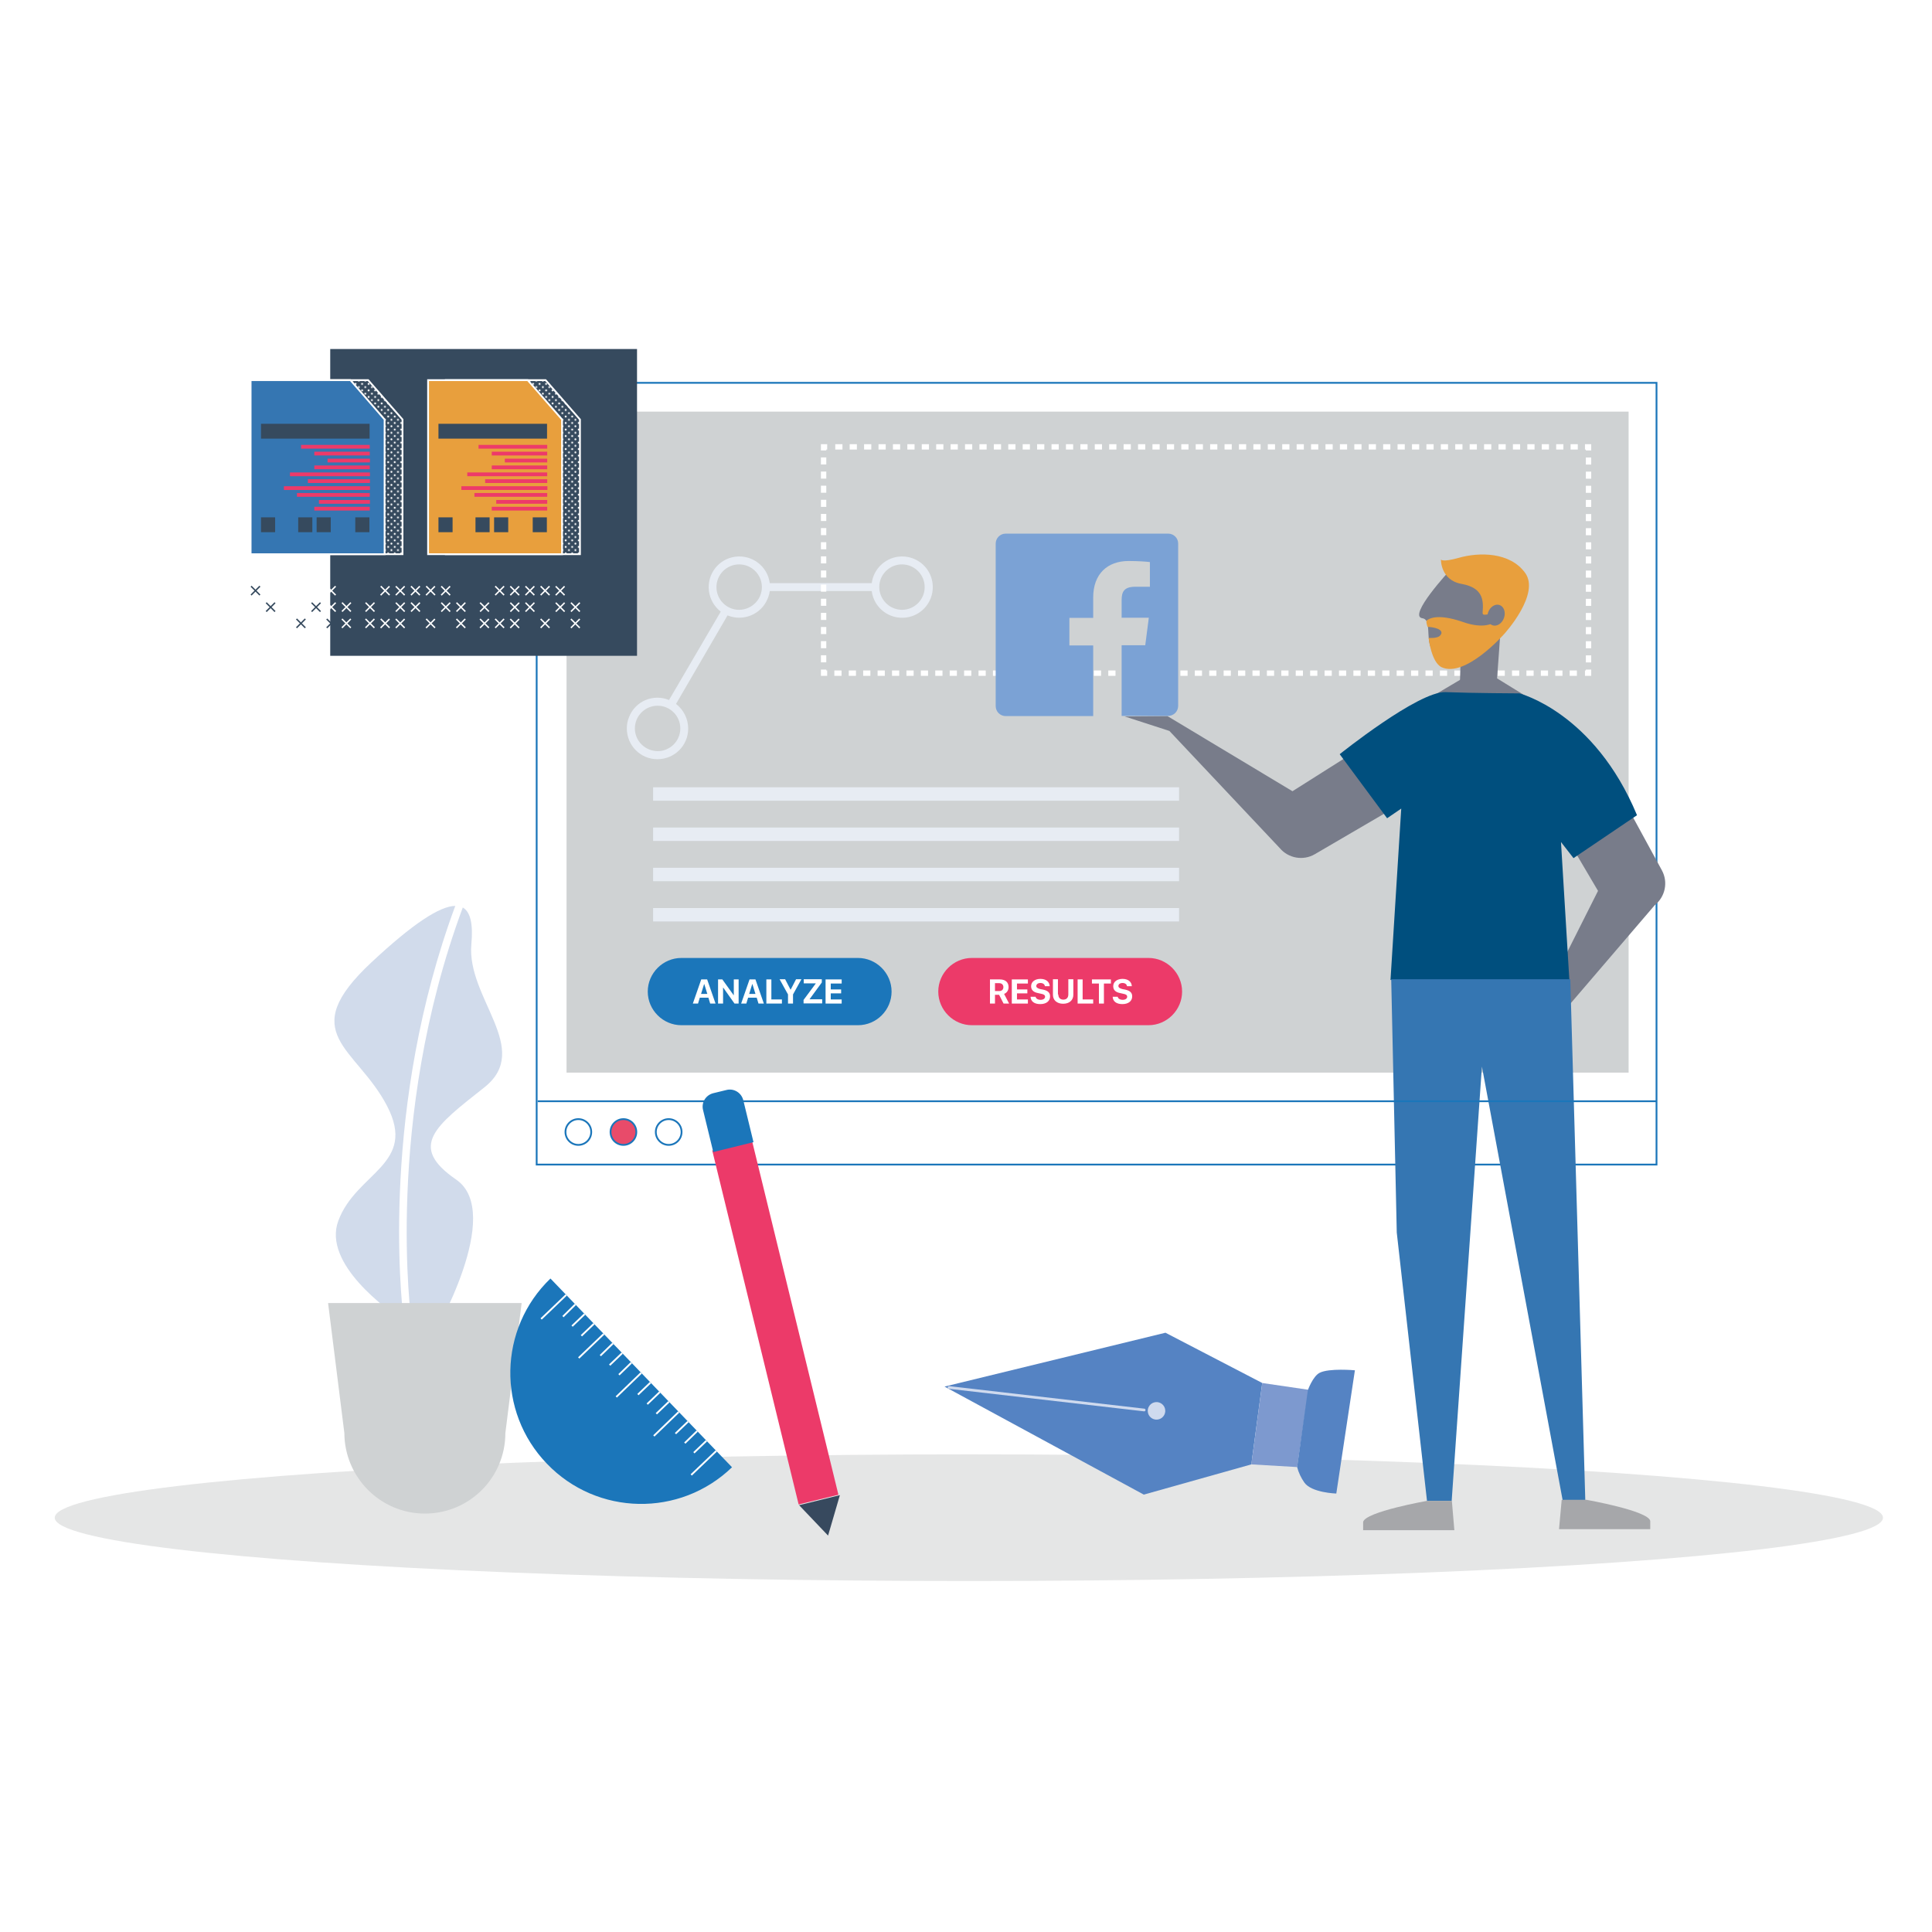 <?xml version="1.0" encoding="utf-8"?>
<!-- Generator: Adobe Illustrator 22.1.0, SVG Export Plug-In . SVG Version: 6.00 Build 0)  -->
<svg version="1.1" id="Layer_1" xmlns="http://www.w3.org/2000/svg" xmlns:xlink="http://www.w3.org/1999/xlink" x="0px" y="0px"
	 viewBox="0 0 1080 1080" style="enable-background:new 0 0 1080 1080;" xml:space="preserve">
<style type="text/css">
	.st0{fill:none;}
	.st1{fill:#FFFFFF;}
	.st2{fill:#CFD2D3;}
	.st3{fill:#E7ECF3;}
	.st4{fill:#E5E6E6;}
	.st5{fill:none;stroke:#FFFFFF;stroke-width:3;stroke-miterlimit:10;}
	.st6{fill:none;stroke:#FFFFFF;stroke-width:3;stroke-miterlimit:10;stroke-dasharray:4.03,4.03;}
	.st7{fill:none;stroke:#FFFFFF;stroke-width:3;stroke-miterlimit:10;stroke-dasharray:3.95,3.95;}
	.st8{fill:#D1DBEB;}
	.st9{clip-path:url(#SVGID_2_);}
	.st10{fill:#5583C3;}
	.st11{fill:none;stroke:#CFDAEE;stroke-width:1.5;stroke-linecap:round;stroke-miterlimit:10;}
	.st12{clip-path:url(#SVGID_4_);}
	.st13{fill:#CFDAEE;}
	.st14{clip-path:url(#SVGID_6_);}
	.st15{fill:#7D99CF;}
	.st16{clip-path:url(#SVGID_8_);}
	.st17{fill:#1B76BA;}
	.st18{fill:none;stroke:#FFFFFF;stroke-miterlimit:10;}
	.st19{fill:none;stroke:#1B76BA;stroke-miterlimit:10;}
	.st20{fill:#787C8A;}
	.st21{fill:#E89F3D;}
	.st22{fill:#004F7E;}
	.st23{fill:#3576B2;}
	.st24{fill:#A6A7AA;}
	.st25{fill:#E84B6A;stroke:#1B76BA;stroke-miterlimit:10;}
	.st26{fill:#364A5E;}
	.st27{fill:url(#SVGID_9_);stroke:#FFFFFF;stroke-miterlimit:10;}
	.st28{fill:#3576B2;stroke:#FFFFFF;stroke-miterlimit:10;}
	.st29{fill:#ED3A69;}
	.st30{fill:url(#SVGID_10_);stroke:#FFFFFF;stroke-miterlimit:10;}
	.st31{fill:#E89F3D;stroke:#FFFFFF;stroke-miterlimit:10;}
	.st32{fill:#EC3A69;}
	.st33{fill:#37495E;}
	.st34{fill:#1B76BA;stroke:#1B76BA;stroke-miterlimit:10;}
	.st35{fill:#7BA2D5;}
</style>
<pattern  y="1080" width="9" height="9" patternUnits="userSpaceOnUse" id="New_Pattern_Swatch_4" viewBox="0 -9 9 9" style="overflow:visible;">
	<g>
		<rect y="-9" class="st0" width="9" height="9"/>
		<rect y="-9" class="st0" width="9" height="9"/>
		<path class="st0" d="M7.7-9H1.4c0,0.7-0.6,1.3-1.3,1.3c0,0,0,0,0,0v6.3c0.7,0,1.3,0.6,1.4,1.3c0,0,0,0,0,0h6.3
			c0-0.7,0.6-1.3,1.3-1.4c0,0,0,0,0,0v-6.3C8.3-7.6,7.7-8.2,7.7-9C7.6-9,7.6-9,7.7-9z M5.8-4.5c0,0.7-0.6,1.4-1.3,1.4
			S3.1-3.8,3.1-4.5s0.6-1.4,1.3-1.4c0,0,0,0,0,0C5.2-5.9,5.8-5.3,5.8-4.5C5.9-4.5,5.9-4.5,5.8-4.5z"/>
		<path class="st1" d="M1.4,0H0v-1.4C0.7-1.4,1.3-0.8,1.4,0C1.4,0,1.4,0,1.4,0z"/>
		<path class="st1" d="M9-1.4V0H7.7C7.6-0.7,8.2-1.3,9-1.4C9-1.4,9-1.4,9-1.4z"/>
		<circle class="st1" cx="4.5" cy="-4.5" r="1.3"/>
		<path class="st1" d="M0-7.7V-9h1.4C1.4-8.3,0.8-7.7,0-7.7C0-7.6,0-7.6,0-7.7z"/>
		<path class="st1" d="M9-7.7C8.3-7.6,7.7-8.2,7.7-9c0,0,0,0,0,0H9V-7.7z"/>
	</g>
</pattern>
<pattern  y="1080" width="9" height="9" patternUnits="userSpaceOnUse" id="New_Pattern_Swatch_4-3" viewBox="0 -9 9 9" style="overflow:visible;">
	<g>
		<rect y="-9" class="st0" width="9" height="9"/>
		<rect y="-9" class="st0" width="9" height="9"/>
		<path class="st0" d="M7.7-9H1.4c0,0.7-0.6,1.3-1.3,1.3c0,0,0,0,0,0v6.3c0.7,0,1.3,0.6,1.4,1.3c0,0,0,0,0,0h6.3
			c0-0.7,0.6-1.3,1.3-1.4c0,0,0,0,0,0v-6.3C8.3-7.6,7.7-8.2,7.7-9C7.6-9,7.6-9,7.7-9z M5.8-4.5c0,0.7-0.6,1.4-1.3,1.4
			S3.1-3.8,3.1-4.5s0.6-1.4,1.3-1.4c0,0,0,0,0,0C5.2-5.9,5.8-5.3,5.8-4.5C5.9-4.5,5.9-4.5,5.8-4.5z"/>
		<path class="st1" d="M1.4,0H0v-1.4C0.7-1.4,1.3-0.8,1.4,0C1.4,0,1.4,0,1.4,0z"/>
		<path class="st1" d="M9-1.4V0H7.7C7.6-0.7,8.2-1.3,9-1.4C9-1.4,9-1.4,9-1.4z"/>
		<circle class="st1" cx="4.5" cy="-4.5" r="1.3"/>
		<path class="st1" d="M0-7.7V-9h1.4C1.4-8.3,0.8-7.7,0-7.7C0-7.6,0-7.6,0-7.7z"/>
		<path class="st1" d="M9-7.7C8.3-7.6,7.7-8.2,7.7-9c0,0,0,0,0,0H9V-7.7z"/>
	</g>
</pattern>
<title>Agency</title>
<rect x="316.7" y="230.1" class="st2" width="593.7" height="369.5"/>
<path class="st3" d="M350.4,407.2c0,9.5,7.6,17.2,17.1,17.2s17.2-7.6,17.2-17.1c0-5.4-2.5-10.5-6.8-13.8l28.8-49.5
	c8.7,3.6,18.8-0.5,22.4-9.3c0.6-1.4,1-2.8,1.2-4.3h57c1.2,9.4,9.8,16,19.2,14.8c9.4-1.2,16-9.8,14.8-19.2s-9.8-16-19.2-14.8
	c-7.7,1-13.8,7.1-14.8,14.8h-57c-1.2-9.4-9.8-16-19.2-14.8c-9.4,1.2-16,9.8-14.8,19.2c0.6,4.6,3,8.7,6.6,11.5L374,391.3
	c-8.8-3.6-18.8,0.6-22.3,9.4C350.8,402.8,350.4,405,350.4,407.2L350.4,407.2z M491.5,328.2c0-7,5.7-12.7,12.7-12.7
	s12.7,5.7,12.7,12.7c0,7-5.7,12.7-12.7,12.7c0,0,0,0,0,0C497.2,340.8,491.6,335.2,491.5,328.2L491.5,328.2z M413.2,340.9
	c-7,0-12.7-5.7-12.7-12.7c0-7,5.7-12.7,12.7-12.7c7,0,12.7,5.7,12.7,12.7C425.9,335.2,420.2,340.8,413.2,340.9z M354.9,407.2
	c0-7,5.7-12.7,12.7-12.7c7,0,12.7,5.7,12.7,12.7c0,7-5.7,12.7-12.7,12.7c0,0,0,0,0,0C360.6,419.8,354.9,414.2,354.9,407.2z"/>
<ellipse class="st4" cx="541.6" cy="848.4" rx="511" ry="35.4"/>
<polyline class="st5" points="460.4,374.3 460.4,376.3 462.4,376.3 "/>
<line class="st6" x1="466.4" y1="376.3" x2="884" y2="376.3"/>
<polyline class="st5" points="886,376.3 888,376.3 888,374.3 "/>
<line class="st7" x1="888" y1="370.3" x2="888" y2="253.7"/>
<polyline class="st5" points="888,251.8 888,249.8 886,249.8 "/>
<line class="st6" x1="882" y1="249.8" x2="464.4" y2="249.8"/>
<polyline class="st5" points="462.4,249.8 460.4,249.8 460.4,251.8 "/>
<line class="st7" x1="460.4" y1="255.7" x2="460.4" y2="372.3"/>
<path class="st8" d="M254.5,506.4c-8.7,0.1-23.9,10.1-46.8,31.5c-43,40.1-8.6,47.3,8.6,80.2s-17.2,37.2-27.2,64.4
	c-8.8,23.8,27.3,49.8,36.6,55.9C223.9,723.9,213.1,618.3,254.5,506.4z"/>
<path class="st8" d="M263.5,527.8c1-11-0.4-18-4.8-20.5c-44.2,119.1-28.8,231-28.6,232.1l-2.3,0.3l14.3,7.1c0,0,40.1-68.7,12.9-87.4
	s-11.5-30,15.7-51.5S260.7,557.9,263.5,527.8z"/>
<path class="st2" d="M237.5,846.1L237.5,846.1c24.9,0,45-20.1,45-45l9.1-72.7H183.4l9.1,72.7C192.6,825.9,212.7,846.1,237.5,846.1z"
	/>
<g>
	<defs>
		<polygon id="SVGID_1_" points="639.4,835.5 528,775.1 651.5,745 705.6,773.1 699.5,818.6 		"/>
	</defs>
	<clipPath id="SVGID_2_">
		<use xlink:href="#SVGID_1_"  style="overflow:visible;"/>
	</clipPath>
	<g class="st9">
		
			<rect x="522" y="734.8" transform="matrix(0.961 -0.277 0.277 0.961 -195.552 203.378)" class="st10" width="201.1" height="119.1"/>
	</g>
</g>
<line class="st11" x1="530.5" y1="775.6" x2="639.6" y2="788.2"/>
<g>
	<defs>
		
			<ellipse id="SVGID_3_" transform="matrix(0.961 -0.277 0.277 0.961 -193.137 209.885)" cx="646.4" cy="788.6" rx="4.9" ry="4.9"/>
	</defs>
	<clipPath id="SVGID_4_">
		<use xlink:href="#SVGID_3_"  style="overflow:visible;"/>
	</clipPath>
	<g class="st12">
		
			<rect x="626.5" y="768.9" transform="matrix(0.961 -0.277 0.277 0.961 -193.056 209.729)" class="st13" width="39.7" height="39.6"/>
	</g>
</g>
<g>
	<defs>
		<polygon id="SVGID_5_" points="699.5,818.6 725.1,820.1 731.5,776.9 705.6,773.1 		"/>
	</defs>
	<clipPath id="SVGID_6_">
		<use xlink:href="#SVGID_5_"  style="overflow:visible;"/>
	</clipPath>
	<g class="st14">
		
			<rect x="679" y="756.5" transform="matrix(0.961 -0.277 0.277 0.961 -192.598 229.095)" class="st15" width="72.2" height="80.5"/>
	</g>
</g>
<g>
	<defs>
		<path id="SVGID_7_" d="M725.1,820.1c0.8,3.1,2.2,6,4,8.6c4,5.8,17.9,6.2,17.9,6.2l10.4-68.9c0,0-14.5-1.3-19.7,1.4
			c-3.8,1.9-6.6,9.7-6.6,9.7L725.1,820.1z"/>
	</defs>
	<clipPath id="SVGID_8_">
		<use xlink:href="#SVGID_7_"  style="overflow:visible;"/>
	</clipPath>
	<g class="st16">
		
			<rect x="705.5" y="752" transform="matrix(0.961 -0.277 0.277 0.961 -192.613 237.094)" class="st10" width="76" height="97.5"/>
	</g>
</g>
<path class="st17" d="M305.7,818.2c-28-29.1-27.1-75.5,2-103.5l101.5,105.5C380.1,848.3,333.7,847.4,305.7,818.2
	C305.7,818.2,305.7,818.2,305.7,818.2z"/>
<line class="st18" x1="316.5" y1="723.9" x2="302.5" y2="737.3"/>
<line class="st18" x1="321.6" y1="729.2" x2="314.7" y2="736"/>
<line class="st18" x1="326.8" y1="734.6" x2="319.8" y2="741.3"/>
<line class="st18" x1="332" y1="740" x2="325" y2="746.7"/>
<line class="st18" x1="337.5" y1="745.7" x2="323.5" y2="759.1"/>
<line class="st18" x1="342.6" y1="751" x2="335.6" y2="757.8"/>
<line class="st18" x1="347.8" y1="756.4" x2="340.8" y2="763.1"/>
<line class="st18" x1="352.9" y1="761.8" x2="346" y2="768.5"/>
<line class="st18" x1="358.4" y1="767.5" x2="344.5" y2="780.9"/>
<line class="st18" x1="363.6" y1="772.9" x2="356.6" y2="779.6"/>
<line class="st18" x1="368.8" y1="778.2" x2="361.8" y2="784.9"/>
<line class="st18" x1="373.9" y1="783.6" x2="366.9" y2="790.3"/>
<line class="st18" x1="379.4" y1="789.3" x2="365.5" y2="802.7"/>
<line class="st18" x1="384.6" y1="794.7" x2="377.6" y2="801.4"/>
<line class="st18" x1="389.7" y1="800" x2="382.8" y2="806.7"/>
<line class="st18" x1="394.9" y1="805.4" x2="387.9" y2="812.1"/>
<line class="st18" x1="400.4" y1="811.1" x2="386.4" y2="824.5"/>
<rect x="300" y="214" class="st19" width="626" height="437"/>
<g>
	<polygon class="st20" points="837,379.3 874.8,402.6 789.7,395.7 816.4,379.9 	"/>
	<path class="st20" d="M810.5,318.8c0,0-23.8,25.6-15.4,26.8s-5.4,25.6,21.4,22.6l-0.4,14.1l20.6-0.6l2.4-33.1
		c0,0,17.2-14.5,7.9-25.6S822,311.3,810.5,318.8z"/>
	<path class="st21" d="M805.5,312.8c0,0-0.3,11.5,11.5,13.6s12.4,8.9,11.8,15.8c-0.3,3.1,3.6-0.1,5.2,2c1.9,2.6,1.6,10.1,1.6,10.1
		s3.6,1.8,4.8,0.6s20.6-22.9,12.2-34.6s-25.6-11.8-37.4-8.4C806.3,314.4,805.5,312.8,805.5,312.8z"/>
	<path class="st21" d="M840.3,355c0,0-21.3,24-34.4,18c-5.8-2.7-7.3-16.4-7.3-16.4s4.7,0.4,6.3-1.2c2.4-2.3-0.1-4.6-6.9-5
		c0,0-1.1-3.1-0.4-3.6c2.9-2.2,9-3,20.5,1s16.6,0.4,16.6,0.4L840.3,355z"/>
	
		<ellipse transform="matrix(0.335 -0.942 0.942 0.335 232.72 1016.447)" class="st20" cx="836.1" cy="343.4" rx="6" ry="4.7"/>
	<path class="st20" d="M777.8,452.5l-42.8,25c-6.5,3.8-14.8,2.3-19.6-3.4l-61.7-65.5l-25-8.1l23.9-0.2l69.9,42l31.3-19.8
		L777.8,452.5z"/>
	<path class="st20" d="M905.3,443l23.7,43.5c3.6,6.6,1.9,14.8-4,19.5l-61.5,71.8l-4,24.8l-6.7-24.1l40.5-80.5l-18.8-31.9L905.3,443z
		"/>
	<path class="st22" d="M849.3,387.6c0,0,41.8,10.4,65.8,68.1l-35.5,24l-7-9l4.8,79.1l-100.1-2l6-95.8l-7.9,5.4l-26.5-35.8
		c0,0,44-35.3,59.2-34.7S849.3,387.6,849.3,387.6z"/>
	<polygon class="st23" points="777.7,547.4 877.8,547.4 886.2,839 873.6,839 828.4,596.2 811.5,839 797.7,839 780.8,689 	"/>
	<path class="st24" d="M797.7,839c0,0-34.6,6.1-35.7,11.8v4.6h51l-1.4-16.4H797.7z"/>
	<path class="st24" d="M886.8,838.4c0,0,34.6,6.1,35.7,11.8v4.6h-51l1.5-16.4L886.8,838.4z"/>
</g>
<line class="st19" x1="300.6" y1="615.6" x2="926.1" y2="615.6"/>
<circle class="st19" cx="323.3" cy="632.8" r="7.2"/>
<circle class="st25" cx="348.5" cy="632.8" r="7.2"/>
<circle class="st19" cx="373.8" cy="632.8" r="7.2"/>
<g>
	<rect x="365.1" y="440.1" class="st3" width="294" height="7.5"/>
	<rect x="365.1" y="462.6" class="st3" width="294" height="7.5"/>
	<rect x="365.1" y="485.1" class="st3" width="294" height="7.5"/>
	<rect x="365.1" y="507.6" class="st3" width="294" height="7.5"/>
</g>
<g>
	<rect x="184.6" y="195.1" class="st26" width="171.5" height="171.5"/>
	<g>
		
			<pattern  id="SVGID_9_" xlink:href="#New_Pattern_Swatch_4" patternTransform="matrix(0.405 0 0 -0.405 -4561.606 -12065.428)">
		</pattern>
		<polygon class="st27" points="225,309.8 150.1,309.8 150.1,212.5 205.8,212.5 225,234.5 		"/>
		<polygon class="st28" points="215,309.8 140.1,309.8 140.1,212.5 195.9,212.5 215,234.5 		"/>
		<rect x="175.7" y="283.3" class="st29" width="31" height="2.1"/>
		<rect x="178.3" y="279.5" class="st29" width="28.5" height="2.1"/>
		<rect x="166" y="275.6" class="st29" width="40.7" height="2.1"/>
		<rect x="158.7" y="271.8" class="st29" width="48.1" height="2.1"/>
		<rect x="172.1" y="267.9" class="st29" width="34.7" height="2.1"/>
		<rect x="162.1" y="264.1" class="st29" width="44.7" height="2.1"/>
		<rect x="175.7" y="260.2" class="st29" width="31" height="2.1"/>
		<rect x="183.1" y="256.4" class="st29" width="23.7" height="2.1"/>
		<rect x="175.7" y="252.5" class="st29" width="31" height="2.1"/>
		<rect x="168.3" y="248.7" class="st29" width="38.4" height="2.1"/>
		<rect x="145.9" y="236.9" class="st26" width="60.7" height="8.3"/>
		<rect x="145.9" y="289.2" class="st26" width="7.9" height="8.3"/>
		<rect x="166.7" y="289.2" class="st26" width="7.9" height="8.3"/>
		<rect x="177" y="289.2" class="st26" width="7.9" height="8.3"/>
		<rect x="198.6" y="289.2" class="st26" width="7.9" height="8.3"/>
		
			<pattern  id="SVGID_10_" xlink:href="#New_Pattern_Swatch_4-3" patternTransform="matrix(0.405 0 0 -0.405 -4557.155 -12065.428)">
		</pattern>
		<polygon class="st30" points="324.2,309.8 249.2,309.8 249.2,212.5 305,212.5 324.2,234.5 		"/>
		<polygon class="st31" points="314.2,309.8 239.3,309.8 239.3,212.5 295,212.5 314.2,234.5 		"/>
		<rect x="274.9" y="283.3" class="st29" width="31" height="2.1"/>
		<rect x="277.4" y="279.5" class="st29" width="28.5" height="2.1"/>
		<rect x="265.2" y="275.6" class="st29" width="40.7" height="2.1"/>
		<rect x="257.9" y="271.8" class="st29" width="48.1" height="2.1"/>
		<rect x="271.2" y="267.9" class="st29" width="34.7" height="2.1"/>
		<rect x="261.2" y="264.1" class="st29" width="44.7" height="2.1"/>
		<rect x="274.9" y="260.2" class="st29" width="31" height="2.1"/>
		<rect x="282.2" y="256.4" class="st29" width="23.7" height="2.1"/>
		<rect x="274.9" y="252.5" class="st29" width="31" height="2.1"/>
		<rect x="267.5" y="248.7" class="st29" width="38.4" height="2.1"/>
		<rect x="245.1" y="236.9" class="st26" width="60.7" height="8.3"/>
		<rect x="245.1" y="289.2" class="st26" width="7.9" height="8.3"/>
		<rect x="265.8" y="289.2" class="st26" width="7.9" height="8.3"/>
		<rect x="276.2" y="289.2" class="st26" width="7.9" height="8.3"/>
		<rect x="297.8" y="289.2" class="st26" width="7.9" height="8.3"/>
		
			<rect x="193.3" y="345" transform="matrix(0.707 -0.707 0.707 0.707 -189.724 239.028)" class="st1" width="0.8" height="7"/>
		
			<rect x="190.2" y="348.1" transform="matrix(0.707 -0.707 0.707 0.707 -189.724 239.029)" class="st1" width="7" height="0.8"/>
		
			<rect x="184.8" y="345" transform="matrix(0.707 -0.707 0.707 0.707 -192.204 233.041)" class="st26" width="0.8" height="7"/>
		
			<rect x="181.7" y="348.1" transform="matrix(0.707 -0.707 0.707 0.707 -192.204 233.042)" class="st26" width="7" height="0.8"/>
		
			<rect x="176.3" y="345" transform="matrix(0.707 -0.707 0.707 0.707 -194.684 227.054)" class="st1" width="0.8" height="7"/>
		
			<rect x="173.2" y="348.1" transform="matrix(0.707 -0.707 0.707 0.707 -194.685 227.054)" class="st1" width="7" height="0.8"/>
		
			<rect x="167.9" y="345" transform="matrix(0.707 -0.707 0.707 0.707 -197.165 221.065)" class="st26" width="0.8" height="7"/>
		
			<rect x="164.8" y="348.1" transform="matrix(0.707 -0.707 0.707 0.707 -197.165 221.066)" class="st26" width="7" height="0.8"/>
		
			<rect x="159.4" y="345" transform="matrix(0.707 -0.707 0.707 0.707 -199.645 215.078)" class="st1" width="0.8" height="7"/>
		
			<rect x="156.3" y="348.1" transform="matrix(0.707 -0.707 0.707 0.707 -199.645 215.079)" class="st1" width="7" height="0.8"/>
		
			<rect x="150.9" y="345" transform="matrix(0.707 -0.707 0.707 0.707 -202.124 209.091)" class="st1" width="0.8" height="7"/>
		
			<rect x="147.8" y="348.1" transform="matrix(0.707 -0.707 0.707 0.707 -202.125 209.092)" class="st1" width="7" height="0.8"/>
		
			<rect x="142.5" y="345" transform="matrix(0.707 -0.707 0.707 0.707 -204.605 203.103)" class="st1" width="0.8" height="7"/>
		
			<rect x="139.4" y="348.1" transform="matrix(0.707 -0.707 0.707 0.707 -204.606 203.104)" class="st1" width="7" height="0.8"/>
		
			<rect x="193.3" y="335.9" transform="matrix(0.707 -0.707 0.707 0.707 -183.25 236.347)" class="st1" width="0.8" height="7"/>
		
			<rect x="190.2" y="339" transform="matrix(0.707 -0.707 0.707 0.707 -183.25 236.348)" class="st1" width="7" height="0.8"/>
		
			<rect x="184.8" y="335.9" transform="matrix(0.707 -0.707 0.707 0.707 -185.73 230.359)" class="st1" width="0.8" height="7"/>
		
			<rect x="181.7" y="339" transform="matrix(0.707 -0.707 0.707 0.707 -185.73 230.36)" class="st1" width="7" height="0.8"/>
		
			<rect x="176.3" y="335.9" transform="matrix(0.707 -0.707 0.707 0.707 -188.21 224.372)" class="st26" width="0.8" height="7"/>
		
			<rect x="173.2" y="339" transform="matrix(0.707 -0.707 0.707 0.707 -188.211 224.373)" class="st26" width="7" height="0.8"/>
		
			<rect x="167.9" y="335.9" transform="matrix(0.707 -0.707 0.707 0.707 -190.691 218.384)" class="st1" width="0.8" height="7"/>
		
			<rect x="164.8" y="339" transform="matrix(0.707 -0.707 0.707 0.707 -190.691 218.385)" class="st1" width="7" height="0.8"/>
		
			<rect x="159.4" y="335.9" transform="matrix(0.707 -0.707 0.707 0.707 -193.17 212.396)" class="st1" width="0.8" height="7"/>
		
			<rect x="156.3" y="339" transform="matrix(0.707 -0.707 0.707 0.707 -193.171 212.397)" class="st1" width="7" height="0.8"/>
		
			<rect x="150.9" y="335.9" transform="matrix(0.707 -0.707 0.707 0.707 -195.651 206.409)" class="st26" width="0.8" height="7"/>
		
			<rect x="147.8" y="339" transform="matrix(0.707 -0.707 0.707 0.707 -195.651 206.41)" class="st26" width="7" height="0.8"/>
		
			<rect x="142.5" y="335.9" transform="matrix(0.707 -0.707 0.707 0.707 -198.131 200.421)" class="st1" width="0.8" height="7"/>
		
			<rect x="139.4" y="339" transform="matrix(0.707 -0.707 0.707 0.707 -198.131 200.422)" class="st1" width="7" height="0.8"/>
		
			<rect x="193.3" y="326.7" transform="matrix(0.707 -0.707 0.707 0.707 -176.776 233.666)" class="st26" width="0.8" height="7"/>
		
			<rect x="190.2" y="329.8" transform="matrix(0.707 -0.707 0.707 0.707 -176.776 233.666)" class="st26" width="7" height="0.8"/>
		
			<rect x="184.8" y="326.7" transform="matrix(0.707 -0.707 0.707 0.707 -179.256 227.679)" class="st1" width="0.8" height="7"/>
		
			<rect x="181.7" y="329.8" transform="matrix(0.707 -0.707 0.707 0.707 -179.256 227.679)" class="st1" width="7" height="0.8"/>
		
			<rect x="176.3" y="326.7" transform="matrix(0.707 -0.707 0.707 0.707 -181.736 221.691)" class="st1" width="0.8" height="7"/>
		
			<rect x="173.2" y="329.8" transform="matrix(0.707 -0.707 0.707 0.707 -181.737 221.691)" class="st1" width="7" height="0.8"/>
		
			<rect x="167.9" y="326.7" transform="matrix(0.707 -0.707 0.707 0.707 -184.217 215.703)" class="st1" width="0.8" height="7"/>
		
			<rect x="164.8" y="329.8" transform="matrix(0.707 -0.707 0.707 0.707 -184.217 215.703)" class="st1" width="7" height="0.8"/>
		
			<rect x="159.4" y="326.7" transform="matrix(0.707 -0.707 0.707 0.707 -186.697 209.716)" class="st1" width="0.8" height="7"/>
		
			<rect x="156.3" y="329.8" transform="matrix(0.707 -0.707 0.707 0.707 -186.697 209.716)" class="st1" width="7" height="0.8"/>
		
			<rect x="150.9" y="326.7" transform="matrix(0.707 -0.707 0.707 0.707 -189.177 203.728)" class="st1" width="0.8" height="7"/>
		
			<rect x="147.8" y="329.8" transform="matrix(0.707 -0.707 0.707 0.707 -189.177 203.728)" class="st1" width="7" height="0.8"/>
		
			<rect x="142.5" y="326.7" transform="matrix(0.707 -0.707 0.707 0.707 -191.657 197.74)" class="st26" width="0.8" height="7"/>
		
			<rect x="139.4" y="329.8" transform="matrix(0.707 -0.707 0.707 0.707 -191.657 197.74)" class="st26" width="7" height="0.8"/>
		
			<rect x="257.3" y="345" transform="matrix(0.707 -0.707 0.707 0.707 -170.974 284.295)" class="st1" width="0.8" height="7"/>
		
			<rect x="254.2" y="348.1" transform="matrix(0.707 -0.707 0.707 0.707 -170.974 284.296)" class="st1" width="7" height="0.8"/>
		
			<rect x="248.8" y="345" transform="matrix(0.707 -0.707 0.707 0.707 -173.454 278.308)" class="st26" width="0.8" height="7"/>
		
			<rect x="245.7" y="348.1" transform="matrix(0.707 -0.707 0.707 0.707 -173.454 278.309)" class="st26" width="7" height="0.8"/>
		
			<rect x="240.4" y="345" transform="matrix(0.707 -0.707 0.707 0.707 -175.934 272.32)" class="st1" width="0.8" height="7"/>
		
			<rect x="237.2" y="348.1" transform="matrix(0.707 -0.707 0.707 0.707 -175.935 272.32)" class="st1" width="7" height="0.8"/>
		
			<rect x="231.9" y="345" transform="matrix(0.707 -0.707 0.707 0.707 -178.414 266.332)" class="st26" width="0.8" height="7"/>
		
			<rect x="228.8" y="348.1" transform="matrix(0.707 -0.707 0.707 0.707 -178.415 266.333)" class="st26" width="7" height="0.8"/>
		<rect x="223.4" y="345" transform="matrix(0.707 -0.707 0.707 0.707 -180.895 260.345)" class="st1" width="0.8" height="7"/>
		
			<rect x="220.3" y="348.1" transform="matrix(0.707 -0.707 0.707 0.707 -180.895 260.346)" class="st1" width="7" height="0.8"/>
		<rect x="215" y="345" transform="matrix(0.707 -0.707 0.707 0.707 -183.375 254.357)" class="st1" width="0.8" height="7"/>
		
			<rect x="211.8" y="348.1" transform="matrix(0.707 -0.707 0.707 0.707 -183.375 254.358)" class="st1" width="7" height="0.8"/>
		
			<rect x="206.5" y="345" transform="matrix(0.707 -0.707 0.707 0.707 -185.855 248.369)" class="st1" width="0.8" height="7"/>
		
			<rect x="203.4" y="348.1" transform="matrix(0.707 -0.707 0.707 0.707 -185.855 248.37)" class="st1" width="7" height="0.8"/>
		
			<rect x="257.3" y="335.9" transform="matrix(0.707 -0.707 0.707 0.707 -164.5 281.613)" class="st1" width="0.8" height="7"/>
		<rect x="254.2" y="339" transform="matrix(0.707 -0.707 0.707 0.707 -164.5 281.614)" class="st1" width="7" height="0.8"/>
		
			<rect x="248.8" y="335.9" transform="matrix(0.707 -0.707 0.707 0.707 -166.979 275.626)" class="st1" width="0.8" height="7"/>
		
			<rect x="245.7" y="339" transform="matrix(0.707 -0.707 0.707 0.707 -166.98 275.627)" class="st1" width="7" height="0.8"/>
		
			<rect x="240.4" y="335.9" transform="matrix(0.707 -0.707 0.707 0.707 -169.459 269.638)" class="st26" width="0.8" height="7"/>
		
			<rect x="237.2" y="339" transform="matrix(0.707 -0.707 0.707 0.707 -169.461 269.638)" class="st26" width="7" height="0.8"/>
		
			<rect x="231.9" y="335.9" transform="matrix(0.707 -0.707 0.707 0.707 -171.941 263.651)" class="st1" width="0.8" height="7"/>
		
			<rect x="228.8" y="339" transform="matrix(0.707 -0.707 0.707 0.707 -171.941 263.651)" class="st1" width="7" height="0.8"/>
		
			<rect x="223.4" y="335.9" transform="matrix(0.707 -0.707 0.707 0.707 -174.421 257.663)" class="st1" width="0.8" height="7"/>
		
			<rect x="220.3" y="339" transform="matrix(0.707 -0.707 0.707 0.707 -174.421 257.664)" class="st1" width="7" height="0.8"/>
		
			<rect x="215" y="335.9" transform="matrix(0.707 -0.707 0.707 0.707 -176.901 251.675)" class="st26" width="0.8" height="7"/>
		
			<rect x="211.8" y="339" transform="matrix(0.707 -0.707 0.707 0.707 -176.901 251.676)" class="st26" width="7" height="0.8"/>
		
			<rect x="206.5" y="335.9" transform="matrix(0.707 -0.707 0.707 0.707 -179.381 245.688)" class="st1" width="0.8" height="7"/>
		
			<rect x="203.4" y="339" transform="matrix(0.707 -0.707 0.707 0.707 -179.381 245.688)" class="st1" width="7" height="0.8"/>
		
			<rect x="257.3" y="326.7" transform="matrix(0.707 -0.707 0.707 0.707 -158.026 278.932)" class="st26" width="0.8" height="7"/>
		
			<rect x="254.2" y="329.8" transform="matrix(0.707 -0.707 0.707 0.707 -158.026 278.932)" class="st26" width="7" height="0.8"/>
		
			<rect x="248.8" y="326.7" transform="matrix(0.707 -0.707 0.707 0.707 -160.506 272.945)" class="st1" width="0.8" height="7"/>
		
			<rect x="245.7" y="329.8" transform="matrix(0.707 -0.707 0.707 0.707 -160.506 272.945)" class="st1" width="7" height="0.8"/>
		
			<rect x="240.4" y="326.7" transform="matrix(0.707 -0.707 0.707 0.707 -162.987 266.957)" class="st1" width="0.8" height="7"/>
		
			<rect x="237.2" y="329.8" transform="matrix(0.707 -0.707 0.707 0.707 -162.987 266.957)" class="st1" width="7" height="0.8"/>
		
			<rect x="231.9" y="326.7" transform="matrix(0.707 -0.707 0.707 0.707 -165.467 260.969)" class="st1" width="0.8" height="7"/>
		
			<rect x="228.8" y="329.8" transform="matrix(0.707 -0.707 0.707 0.707 -165.467 260.969)" class="st1" width="7" height="0.8"/>
		
			<rect x="223.4" y="326.7" transform="matrix(0.707 -0.707 0.707 0.707 -167.947 254.982)" class="st1" width="0.8" height="7"/>
		
			<rect x="220.3" y="329.8" transform="matrix(0.707 -0.707 0.707 0.707 -167.947 254.982)" class="st1" width="7" height="0.8"/>
		
			<rect x="215" y="326.7" transform="matrix(0.707 -0.707 0.707 0.707 -170.427 248.994)" class="st1" width="0.8" height="7"/>
		
			<rect x="211.8" y="329.8" transform="matrix(0.707 -0.707 0.707 0.707 -170.427 248.994)" class="st1" width="7" height="0.8"/>
		
			<rect x="206.5" y="326.7" transform="matrix(0.707 -0.707 0.707 0.707 -172.907 243.007)" class="st26" width="0.8" height="7"/>
		
			<rect x="203.4" y="329.8" transform="matrix(0.707 -0.707 0.707 0.707 -172.907 243.007)" class="st26" width="7" height="0.8"/>
		
			<rect x="321.3" y="345" transform="matrix(0.707 -0.707 0.707 0.707 -152.224 329.561)" class="st1" width="0.8" height="7"/>
		
			<rect x="318.2" y="348.1" transform="matrix(0.707 -0.707 0.707 0.707 -152.224 329.562)" class="st1" width="7" height="0.8"/>
		
			<rect x="312.8" y="345" transform="matrix(0.707 -0.707 0.707 0.707 -154.704 323.574)" class="st26" width="0.8" height="7"/>
		
			<rect x="309.7" y="348.1" transform="matrix(0.707 -0.707 0.707 0.707 -154.705 323.574)" class="st26" width="7" height="0.8"/>
		
			<rect x="304.4" y="345" transform="matrix(0.707 -0.707 0.707 0.707 -157.184 317.587)" class="st1" width="0.8" height="7"/>
		
			<rect x="301.3" y="348.1" transform="matrix(0.707 -0.707 0.707 0.707 -157.185 317.587)" class="st1" width="7" height="0.8"/>
		
			<rect x="295.9" y="345" transform="matrix(0.707 -0.707 0.707 0.707 -159.665 311.598)" class="st26" width="0.8" height="7"/>
		
			<rect x="292.8" y="348.1" transform="matrix(0.707 -0.707 0.707 0.707 -159.666 311.599)" class="st26" width="7" height="0.8"/>
		
			<rect x="287.4" y="345" transform="matrix(0.707 -0.707 0.707 0.707 -162.145 305.611)" class="st1" width="0.8" height="7"/>
		
			<rect x="284.3" y="348.1" transform="matrix(0.707 -0.707 0.707 0.707 -162.145 305.611)" class="st1" width="7" height="0.8"/>
		<rect x="279" y="345" transform="matrix(0.707 -0.707 0.707 0.707 -164.625 299.623)" class="st1" width="0.8" height="7"/>
		
			<rect x="275.9" y="348.1" transform="matrix(0.707 -0.707 0.707 0.707 -164.625 299.624)" class="st1" width="7" height="0.8"/>
		
			<rect x="270.5" y="345" transform="matrix(0.707 -0.707 0.707 0.707 -167.105 293.636)" class="st1" width="0.8" height="7"/>
		
			<rect x="267.4" y="348.1" transform="matrix(0.707 -0.707 0.707 0.707 -167.105 293.637)" class="st1" width="7" height="0.8"/>
		
			<rect x="321.3" y="335.9" transform="matrix(0.707 -0.707 0.707 0.707 -145.75 326.879)" class="st1" width="0.8" height="7"/>
		<rect x="318.2" y="339" transform="matrix(0.707 -0.707 0.707 0.707 -145.75 326.88)" class="st1" width="7" height="0.8"/>
		
			<rect x="312.8" y="335.9" transform="matrix(0.707 -0.707 0.707 0.707 -148.23 320.892)" class="st1" width="0.8" height="7"/>
		
			<rect x="309.7" y="339" transform="matrix(0.707 -0.707 0.707 0.707 -148.231 320.892)" class="st1" width="7" height="0.8"/>
		
			<rect x="304.4" y="335.9" transform="matrix(0.707 -0.707 0.707 0.707 -150.71 314.905)" class="st26" width="0.8" height="7"/>
		
			<rect x="301.3" y="339" transform="matrix(0.707 -0.707 0.707 0.707 -150.711 314.905)" class="st26" width="7" height="0.8"/>
		
			<rect x="295.9" y="335.9" transform="matrix(0.707 -0.707 0.707 0.707 -153.191 308.917)" class="st1" width="0.8" height="7"/>
		
			<rect x="292.8" y="339" transform="matrix(0.707 -0.707 0.707 0.707 -153.191 308.918)" class="st1" width="7" height="0.8"/>
		
			<rect x="287.4" y="335.9" transform="matrix(0.707 -0.707 0.707 0.707 -155.671 302.929)" class="st1" width="0.8" height="7"/>
		
			<rect x="284.3" y="339" transform="matrix(0.707 -0.707 0.707 0.707 -155.671 302.93)" class="st1" width="7" height="0.8"/>
		
			<rect x="279" y="335.9" transform="matrix(0.707 -0.707 0.707 0.707 -158.15 296.942)" class="st26" width="0.8" height="7"/>
		
			<rect x="275.9" y="339" transform="matrix(0.707 -0.707 0.707 0.707 -158.151 296.942)" class="st26" width="7" height="0.8"/>
		
			<rect x="270.5" y="335.9" transform="matrix(0.707 -0.707 0.707 0.707 -160.631 290.954)" class="st1" width="0.8" height="7"/>
		
			<rect x="267.4" y="339" transform="matrix(0.707 -0.707 0.707 0.707 -160.631 290.955)" class="st1" width="7" height="0.8"/>
		
			<rect x="321.3" y="326.7" transform="matrix(0.707 -0.707 0.707 0.707 -139.276 324.199)" class="st26" width="0.8" height="7"/>
		
			<rect x="318.2" y="329.8" transform="matrix(0.707 -0.707 0.707 0.707 -139.276 324.199)" class="st26" width="7" height="0.8"/>
		
			<rect x="312.8" y="326.7" transform="matrix(0.707 -0.707 0.707 0.707 -141.756 318.211)" class="st1" width="0.8" height="7"/>
		
			<rect x="309.7" y="329.8" transform="matrix(0.707 -0.707 0.707 0.707 -141.757 318.211)" class="st1" width="7" height="0.8"/>
		
			<rect x="304.4" y="326.7" transform="matrix(0.707 -0.707 0.707 0.707 -144.236 312.224)" class="st1" width="0.8" height="7"/>
		
			<rect x="301.3" y="329.8" transform="matrix(0.707 -0.707 0.707 0.707 -144.237 312.223)" class="st1" width="7" height="0.8"/>
		
			<rect x="295.9" y="326.7" transform="matrix(0.707 -0.707 0.707 0.707 -146.717 306.236)" class="st1" width="0.8" height="7"/>
		
			<rect x="292.8" y="329.8" transform="matrix(0.707 -0.707 0.707 0.707 -146.717 306.236)" class="st1" width="7" height="0.8"/>
		
			<rect x="287.4" y="326.7" transform="matrix(0.707 -0.707 0.707 0.707 -149.197 300.248)" class="st1" width="0.8" height="7"/>
		
			<rect x="284.3" y="329.8" transform="matrix(0.707 -0.707 0.707 0.707 -149.197 300.248)" class="st1" width="7" height="0.8"/>
		
			<rect x="279" y="326.7" transform="matrix(0.707 -0.707 0.707 0.707 -151.677 294.261)" class="st1" width="0.8" height="7"/>
		
			<rect x="275.9" y="329.8" transform="matrix(0.707 -0.707 0.707 0.707 -151.677 294.261)" class="st1" width="7" height="0.8"/>
		
			<rect x="270.5" y="326.7" transform="matrix(0.707 -0.707 0.707 0.707 -154.157 288.274)" class="st26" width="0.8" height="7"/>
		
			<rect x="267.4" y="329.8" transform="matrix(0.707 -0.707 0.707 0.707 -154.157 288.273)" class="st26" width="7" height="0.8"/>
	</g>
</g>
<g>
	
		<rect x="422.4" y="637.6" transform="matrix(0.971 -0.237 0.237 0.971 -163.117 124.103)" class="st32" width="22.9" height="203.8"/>
	<polygon class="st33" points="462.9,858.4 446.7,841.4 469.5,835.8 	"/>
	<path class="st34" d="M415,615.1l5.6,23l0,0l-21.5,5.3l0,0l-5.6-23c-1-3.9,1.4-7.8,5.3-8.8c0,0,0,0,0,0l7.4-1.8
		C410.1,608.8,414,611.2,415,615.1L415,615.1L415,615.1z"/>
</g>
<g>
	<path class="st17" d="M479.6,573.1h-98.7c-10.3,0-18.8-8.5-18.8-18.8v0c0-10.3,8.5-18.8,18.8-18.8h98.7c10.3,0,18.8,8.5,18.8,18.8
		v0C498.4,564.6,490,573.1,479.6,573.1z"/>
	<g>
		<path class="st1" d="M396,557.7h-4.8l-1,3.3h-2.9l4.7-13.5h3.3l4.7,13.5h-3L396,557.7z M391.9,555.6h3.5l-1.7-5.5h-0.1
			L391.9,555.6z"/>
		<path class="st1" d="M401.4,561v-13.5h2.4l6.3,8.8h0.1v-8.8h2.7V561h-2.3l-6.3-8.9h-0.1v8.9H401.4z"/>
		<path class="st1" d="M423,557.7h-4.8l-1,3.3h-2.9l4.7-13.5h3.3L427,561h-3L423,557.7z M418.8,555.6h3.5l-1.7-5.5h-0.1L418.8,555.6
			z"/>
		<path class="st1" d="M437.1,561h-8.7v-13.5h2.8v11.2h5.9V561z"/>
		<path class="st1" d="M440.5,561v-5.1l-4.7-8.5h3.1l3,5.8h0.1l3-5.8h3l-4.7,8.5v5.1H440.5z"/>
		<path class="st1" d="M449.1,559.1l6.9-9.3v-0.1h-6.7v-2.3h10.1v1.8l-6.8,9.3v0.1h7v2.3h-10.4V559.1z"/>
		<path class="st1" d="M470.5,561h-9v-13.5h9v2.3h-6.1v3.3h5.8v2.2h-5.8v3.4h6.1V561z"/>
	</g>
</g>
<g>
	<path class="st32" d="M642,573.1h-98.7c-10.3,0-18.8-8.5-18.8-18.8v0c0-10.3,8.5-18.8,18.8-18.8H642c10.3,0,18.8,8.5,18.8,18.8v0
		C660.8,564.6,652.3,573.1,642,573.1z"/>
	<g>
		<path class="st1" d="M556.2,561h-2.8v-13.5h5.5c3.1,0,4.9,1.6,4.9,4.3c0,1.7-0.9,3.2-2.5,3.8l2.8,5.4H561l-2.5-4.9h-2.3V561z
			 M556.2,554h2.4c1.4,0,2.3-0.8,2.3-2.2c0-1.3-0.9-2.2-2.3-2.2h-2.4V554z"/>
		<path class="st1" d="M574.6,561h-9v-13.5h9v2.3h-6.1v3.3h5.8v2.2h-5.8v3.4h6.1V561z"/>
		<path class="st1" d="M578.9,557.1c0.1,1.1,1.3,1.8,2.8,1.8c1.5,0,2.5-0.7,2.5-1.7c0-0.9-0.6-1.4-2.3-1.7l-1.8-0.4
			c-2.5-0.5-3.7-1.8-3.7-3.8c0-2.5,2.2-4.1,5.2-4.1c3.1,0,5.1,1.6,5.2,4.1h-2.7c-0.1-1.1-1.1-1.8-2.5-1.8c-1.4,0-2.3,0.7-2.3,1.7
			c0,0.8,0.7,1.3,2.2,1.7l1.6,0.3c2.7,0.6,3.9,1.7,3.9,3.8c0,2.6-2.1,4.3-5.5,4.3c-3.3,0-5.3-1.5-5.4-4.1H578.9z"/>
		<path class="st1" d="M591.6,555.9c0,1.7,1,2.9,2.8,2.9c1.8,0,2.8-1.1,2.8-2.9v-8.5h2.8v8.7c0,3-2.2,5-5.7,5c-3.5,0-5.7-2-5.7-5
			v-8.7h2.8V555.9z"/>
		<path class="st1" d="M611.1,561h-8.7v-13.5h2.8v11.2h5.9V561z"/>
		<path class="st1" d="M614.3,561v-11.2h-3.9v-2.3H621v2.3h-3.9V561H614.3z"/>
		<path class="st1" d="M624.8,557.1c0.1,1.1,1.3,1.8,2.8,1.8c1.5,0,2.5-0.7,2.5-1.7c0-0.9-0.6-1.4-2.3-1.7l-1.8-0.4
			c-2.5-0.5-3.7-1.8-3.7-3.8c0-2.5,2.2-4.1,5.2-4.1c3.1,0,5.1,1.6,5.2,4.1h-2.7c-0.1-1.1-1.1-1.8-2.5-1.8c-1.4,0-2.3,0.7-2.3,1.7
			c0,0.8,0.7,1.3,2.2,1.7l1.6,0.3c2.7,0.6,3.9,1.7,3.9,3.8c0,2.6-2.1,4.3-5.5,4.3c-3.3,0-5.3-1.5-5.4-4.1H624.8z"/>
	</g>
</g>
<path class="st35" d="M653,298.3h-90.8c-3.1,0-5.6,2.5-5.6,5.6v90.8c0,3.1,2.5,5.6,5.6,5.6h48.9v-39.5h-13.3v-15.4h13.3V334
	c0-13.2,8-20.4,19.8-20.4c5.6,0,10.5,0.4,11.9,0.6v13.8l-8.2,0c-6.4,0-7.6,3-7.6,7.5v9.8h15.2l-2,15.4H627v39.5h26
	c3.1,0,5.6-2.5,5.6-5.6v-90.8C658.6,300.8,656.1,298.3,653,298.3z"/>
</svg>
